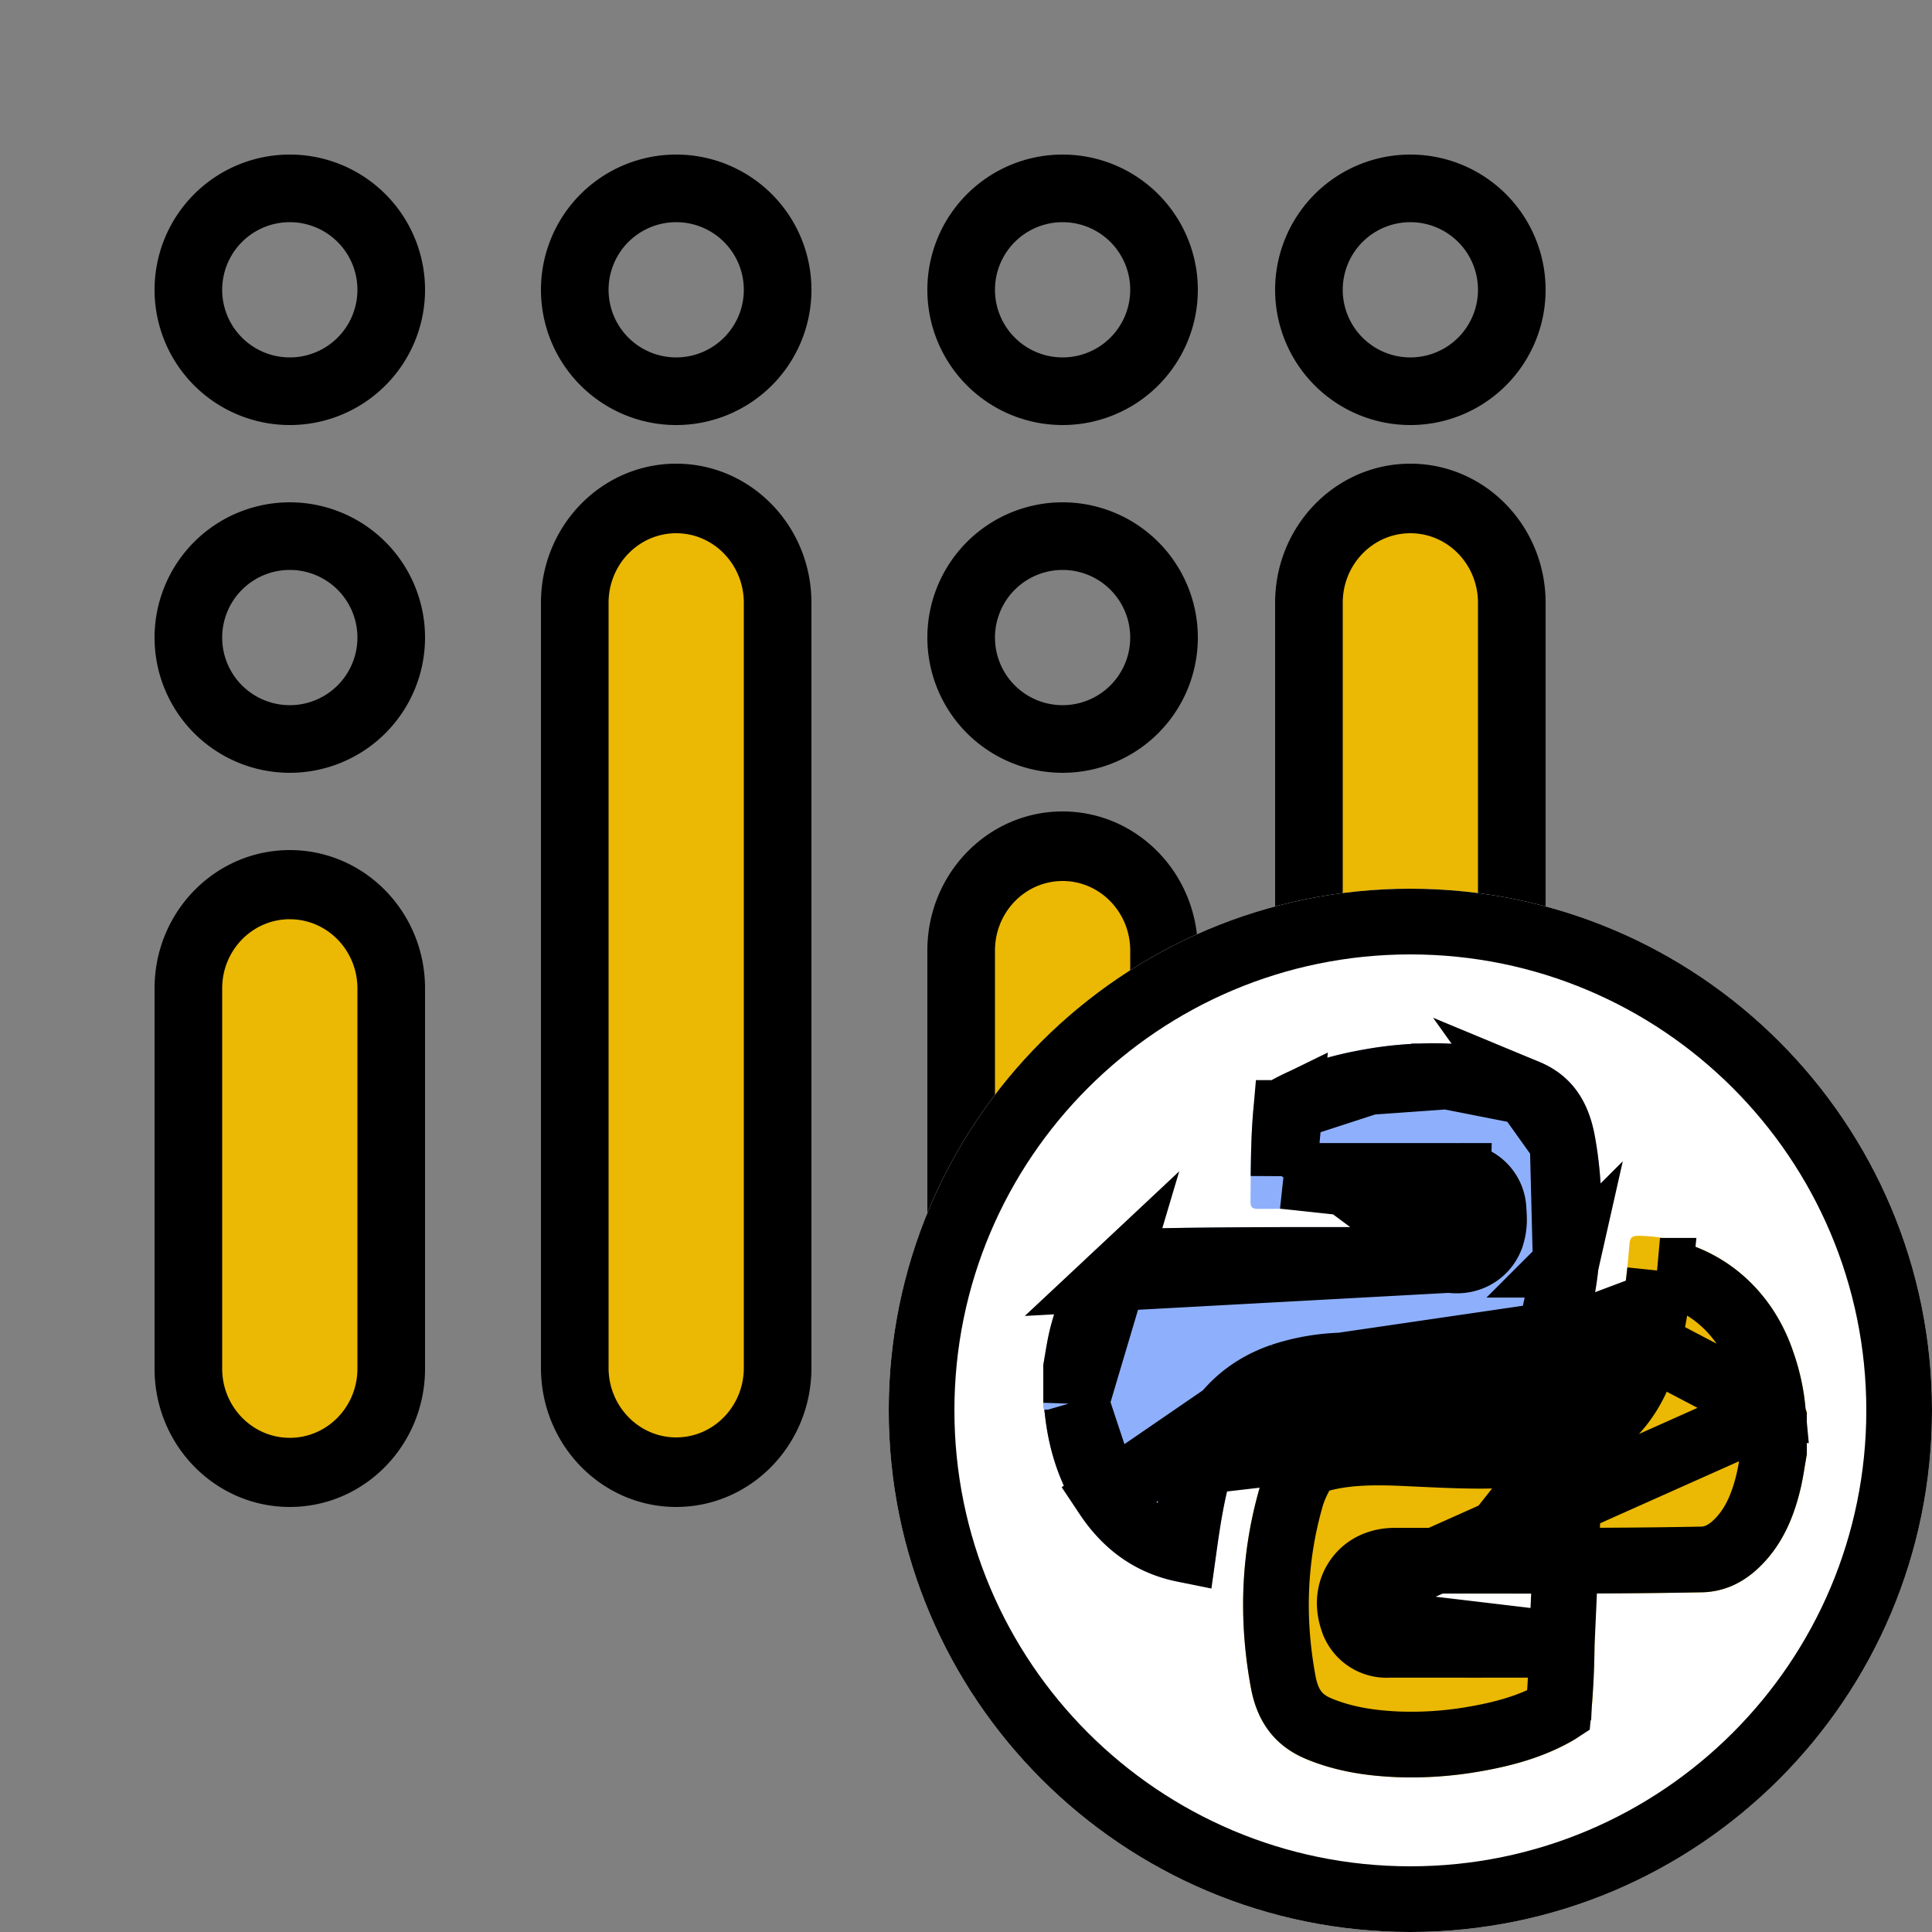 <svg width="50" height="50" fill="none" xmlns="http://www.w3.org/2000/svg"><rect width="100%" height="100%" fill="#808080" stroke="none"/><rect x="5" y="23" width="5" height="15" rx="2.5" fill="#EBB803"/><rect x="25" y="22" width="5" height="16" rx="2.5" fill="#EBB803"/><rect x="15" y="13" width="5" height="25" rx="2.5" fill="#EBB803"/><rect x="34" y="13" width="5" height="25" rx="2.5" fill="#EBB803"/><path fill-rule="evenodd" clip-rule="evenodd" d="M4 25.579C4 23.602 5.567 22 7.5 22s3.5 1.602 3.5 3.579v9.842C11 37.398 9.433 39 7.5 39S4 37.398 4 35.421V25.58zm3.5-1.79c-.966 0-1.75.802-1.75 1.79v9.842c0 .988.784 1.79 1.75 1.79s1.75-.802 1.75-1.79V25.58c0-.988-.784-1.79-1.75-1.79zM4 16.5a3.5 3.5 0 117 0 3.5 3.5 0 01-7 0zm3.5-1.75a1.75 1.75 0 100 3.5 1.75 1.75 0 000-3.5zM4 7.5a3.5 3.5 0 117 0 3.5 3.5 0 01-7 0zm3.5-1.75a1.75 1.75 0 100 3.5 1.75 1.75 0 000-3.5zM14 7.5a3.5 3.5 0 117 0 3.5 3.5 0 01-7 0zm3.5-1.75a1.75 1.75 0 100 3.5 1.75 1.75 0 000-3.5zM24 7.5a3.5 3.5 0 117 0 3.5 3.5 0 01-7 0zm3.5-1.75a1.75 1.75 0 100 3.5 1.75 1.75 0 000-3.5zM33 7.5a3.5 3.5 0 117 0 3.5 3.5 0 01-7 0zm3.5-1.75a1.75 1.75 0 100 3.5 1.75 1.75 0 000-3.5zM24 16.5a3.5 3.5 0 117 0 3.5 3.5 0 01-7 0zm3.5-1.75a1.75 1.75 0 100 3.5 1.75 1.75 0 000-3.5zM14 15.6c0-1.988 1.567-3.6 3.5-3.6s3.5 1.612 3.5 3.6v19.8c0 1.988-1.567 3.6-3.5 3.6S14 37.388 14 35.4V15.6zm3.5-1.8c-.966 0-1.75.806-1.75 1.8v19.8c0 .994.784 1.8 1.75 1.8s1.75-.806 1.75-1.8V15.6c0-.994-.784-1.8-1.75-1.8zM24 24.6c0-1.988 1.567-3.6 3.5-3.6s3.5 1.612 3.5 3.6v10.8c0 1.988-1.567 3.6-3.5 3.6S24 37.388 24 35.4V24.6zm3.5-1.8c-.966 0-1.75.806-1.75 1.8v10.8c0 .994.784 1.8 1.75 1.8s1.75-.806 1.75-1.8V24.6c0-.994-.784-1.8-1.75-1.8zm5.5-7.2c0-1.988 1.567-3.6 3.5-3.6s3.5 1.612 3.5 3.6v19.8c0 1.988-1.567 3.6-3.5 3.6S33 37.388 33 35.4V15.6zm3.5-1.8c-.967 0-1.75.806-1.75 1.8v19.8c0 .994.783 1.8 1.75 1.8s1.75-.806 1.75-1.8V15.6c0-.994-.783-1.8-1.75-1.8z" fill="#000"/><path d="M50 36.5C50 43.956 43.956 50 36.5 50S23 43.956 23 36.5 29.044 23 36.5 23 50 29.044 50 36.5z" fill="#fff"/><path fill-rule="evenodd" clip-rule="evenodd" d="M36.5 48.3c6.517 0 11.8-5.283 11.8-11.8s-5.283-11.8-11.8-11.8-11.8 5.283-11.8 11.8 5.283 11.8 11.8 11.8zm0 1.7C43.956 50 50 43.956 50 36.5S43.956 23 36.5 23 23 29.044 23 36.5 29.044 50 36.5 50z" fill="#000"/><path d="M46.76 37.639c-.052.293-.092.59-.16.88-.182.774-.49 1.484-1.072 2.042-.416.4-.907.637-1.486.648-2.65.05-5.3.028-7.95.032-.265 0-.367.154-.28.414.028.084.09.061.142.062.36.002.72 0 1.08 0 1.345 0 2.69.003 4.033-.003.16 0 .205.044.205.207-.002.824-.014 1.646-.096 2.468-.037.366-.246.53-.517.682-.723.405-1.506.623-2.312.765-.73.128-1.467.187-2.208.156-.806-.033-1.595-.158-2.347-.473-.816-.343-1.26-.976-1.42-1.839-.32-1.736-.265-3.456.221-5.156.094-.328.238-.632.411-.924.254-.428.663-.598 1.111-.703.727-.168 1.464-.173 2.205-.141.842.035 1.683.094 2.526.058.508-.022 1.011-.09 1.488-.285.853-.349 1.288-1.04 1.486-1.915.179-.79.288-1.591.348-2.4.013-.18.062-.235.248-.232 1.839.037 3.384 1.194 3.992 3.002.159.47.278.95.316 1.447.003.037.024.073.036.108v1.1z" fill="#EBB803"/><path d="M27 35.323c.052-.288.092-.578.159-.862.178-.764.49-1.458 1.068-2 .451-.422.984-.657 1.6-.67 2.573-.053 5.145-.026 7.717-.034.086 0 .22.05.249-.036.04-.117.015-.258.01-.388-.001-.053-.051-.049-.089-.05h-.154c-1.666 0-3.331-.003-4.997.003-.16.001-.203-.042-.2-.204.008-.785.004-1.568.072-2.352.034-.397.21-.634.544-.813.724-.388 1.498-.61 2.296-.752.73-.13 1.467-.188 2.207-.157.805.034 1.594.157 2.348.47.867.359 1.288 1.046 1.45 1.95.2 1.128.211 2.259.087 3.396a8.595 8.595 0 01-.455 2.014c-.28.77-.802 1.19-1.597 1.311-.646.099-1.29.124-1.94.098-.873-.035-1.747-.098-2.622-.06a4.61 4.61 0 00-1.304.228c-.798.274-1.3.834-1.548 1.642-.243.795-.35 1.617-.464 2.437l-.031.213c-.043.313-.044.324-.344.303-1.332-.09-2.373-.705-3.12-1.824-.526-.789-.806-1.67-.904-2.615-.006-.05-.025-.1-.038-.15v-1.099z" fill="#8EB0FC"/><path d="M36.091 40.391c-.27 0-.703.08-.976.485-.262.389-.19.809-.109 1.048m1.085-1.533l-1.085 1.533s0 0 0 0m1.085-1.533h2.147c1.934.003 3.86.005 5.788-.032.332-.006.626-.134.913-.41h0c.422-.405.674-.943.834-1.625.04-.172.066-.33.096-.516l.041-.243v-.88a1.005 1.005 0 01-.033-.189m-9.786 3.895s0 0 0 0v.476l9.786-4.37m-10.871 5.427a.92.92 0 00.953.643h.001a142.31 142.31 0 00.837 0h.238l.939.001c.813 0 1.628 0 2.443-.002m-5.411-.642l5.411.642m0 0a20.85 20.85 0 01-.084 1.71c-.02.013-.048.03-.089.053h0c-.608.341-1.288.537-2.044.67h0a9.414 9.414 0 01-2.025.144c-.744-.031-1.425-.144-2.054-.408-.514-.216-.797-.586-.912-1.21h0c-.299-1.616-.246-3.202.202-4.768h0c.068-.239.177-.475.325-.724.075-.127.2-.221.572-.308.612-.142 1.255-.15 1.977-.12h0l.479.022c.677.032 1.4.067 2.119.036h0c.554-.024 1.167-.1 1.773-.347l-.239 5.25zm-3.076-5.47s0 0 0 0l.012-.293a78.626 78.626 0 01-.532-.024h0l-.5-.023a10.123 10.123 0 00-1.541.03s0 0 0 0c-.222.024-.444.06-.664.111-.158.037-.31.081-.452.142 0 0 0 0 0 0a1.348 1.348 0 00-.66.56l4.337-.503zm0 0l.012-.293c.497.02.995.032 1.493.011.189-.008.377-.023.563-.048m-2.068.33l2.068-.33m-2.068.33c.502.02 1.007.012 1.516-.035 0 0 0 0 0 0a9.81 9.81 0 00.586-.072l-.034-.223m-2.068.33l2.068-.33m-11.559-.463c.011.044.025.106.033.178v.002c.087.83.329 1.576.766 2.232l-.799-2.412zm0 0v-.905l.04-.237c.03-.182.057-.338.096-.507h0c.155-.662.406-1.182.822-1.572l-.958 3.22zm9.662-3.696c-.773.002-1.543.002-2.31 0-1.79 0-3.571-.003-5.357.034h0c-.39.008-.726.15-1.036.44l8.703-.474zm0 0c.022.003.084.011.149.013a.994.994 0 00.415-.071.916.916 0 00.52-.552l.001-.002a1.38 1.38 0 00.067-.486 3.24 3.24 0 00-.007-.133v-.003a1.856 1.856 0 01-.004-.068.899.899 0 00-.615-.824.959.959 0 00-.246-.046l-.065-.002m-.215 2.174l-2.288-1.7c.775.002 1.548.002 2.317 0h.019c.074.001.142.01.161.013 0 0 0 0 0 0l.01-.486h-.004m0 0a5.924 5.924 0 00-.142-.001H36.49c-1.09 0-2.18-.001-3.272.002m4.509-.002h.007l-.012.487h.003l.021.003-4.528-.488m0 0c.006-.56.017-1.095.064-1.631h0a.368.368 0 01.014-.082.378.378 0 01.084-.056l-.162 1.768zm12.66 6.061a5.13 5.13 0 00-.275-1.242c-.434-1.288-1.427-2.145-2.642-2.366a16.37 16.37 0 01-.312 1.914l3.228 1.694zm-8.431-8.639h0a9.273 9.273 0 00-2.022.145l2.022-.144zm0 0c.743.031 1.425.144 2.058.406h0m-2.058-.405l2.058.405m0 0c.53.22.813.615.937 1.313l-.937-1.313zm1.017 4.468h0c.117-1.07.105-2.118-.08-3.155l.08 3.155zm0 0a7.75 7.75 0 01-.41 1.817l.41-1.817zm.55 9.833h-.003.003zm-4.21-7.19c-.687-.033-1.42-.068-2.147-.035l5.398-.79c-.098.268-.22.427-.344.53-.126.102-.305.188-.583.23h0a9.262 9.262 0 01-1.777.089h0l-.546-.025zm-2.147-.035a5.446 5.446 0 00-1.543.272l1.543-.272zm-1.543.272c-1.077.37-1.764 1.152-2.084 2.198h0c-.236.772-.353 1.562-.454 2.289-.826-.168-1.477-.622-1.985-1.383l4.523-3.104zm3.629.61l-.457-.02 4.7-1.763s0 0 0 0c-.04.134-.084.267-.132.4-.178.49-.455.838-.837 1.058 0 0 0 0 0 0a2.169 2.169 0 01-.76.253c-.165.026-.33.046-.494.062l-.011-.246s0 0 0 0l.01.246c-.48.046-.96.055-1.445.036a73.409 73.409 0 01-.574-.026h0zm.688-3.617h.003-.003zm-4.196-3.879l.002-.002-.002.002zm-.732 1.711s0 0 0 0h0zm8.095 6.88c1.184-.485 1.754-1.457 1.993-2.514l-1.993 2.514zm-7.276-8.65c.62-.332 1.3-.531 2.045-.664l-2.045.665z" stroke="#000" stroke-width="1.7"/></svg>